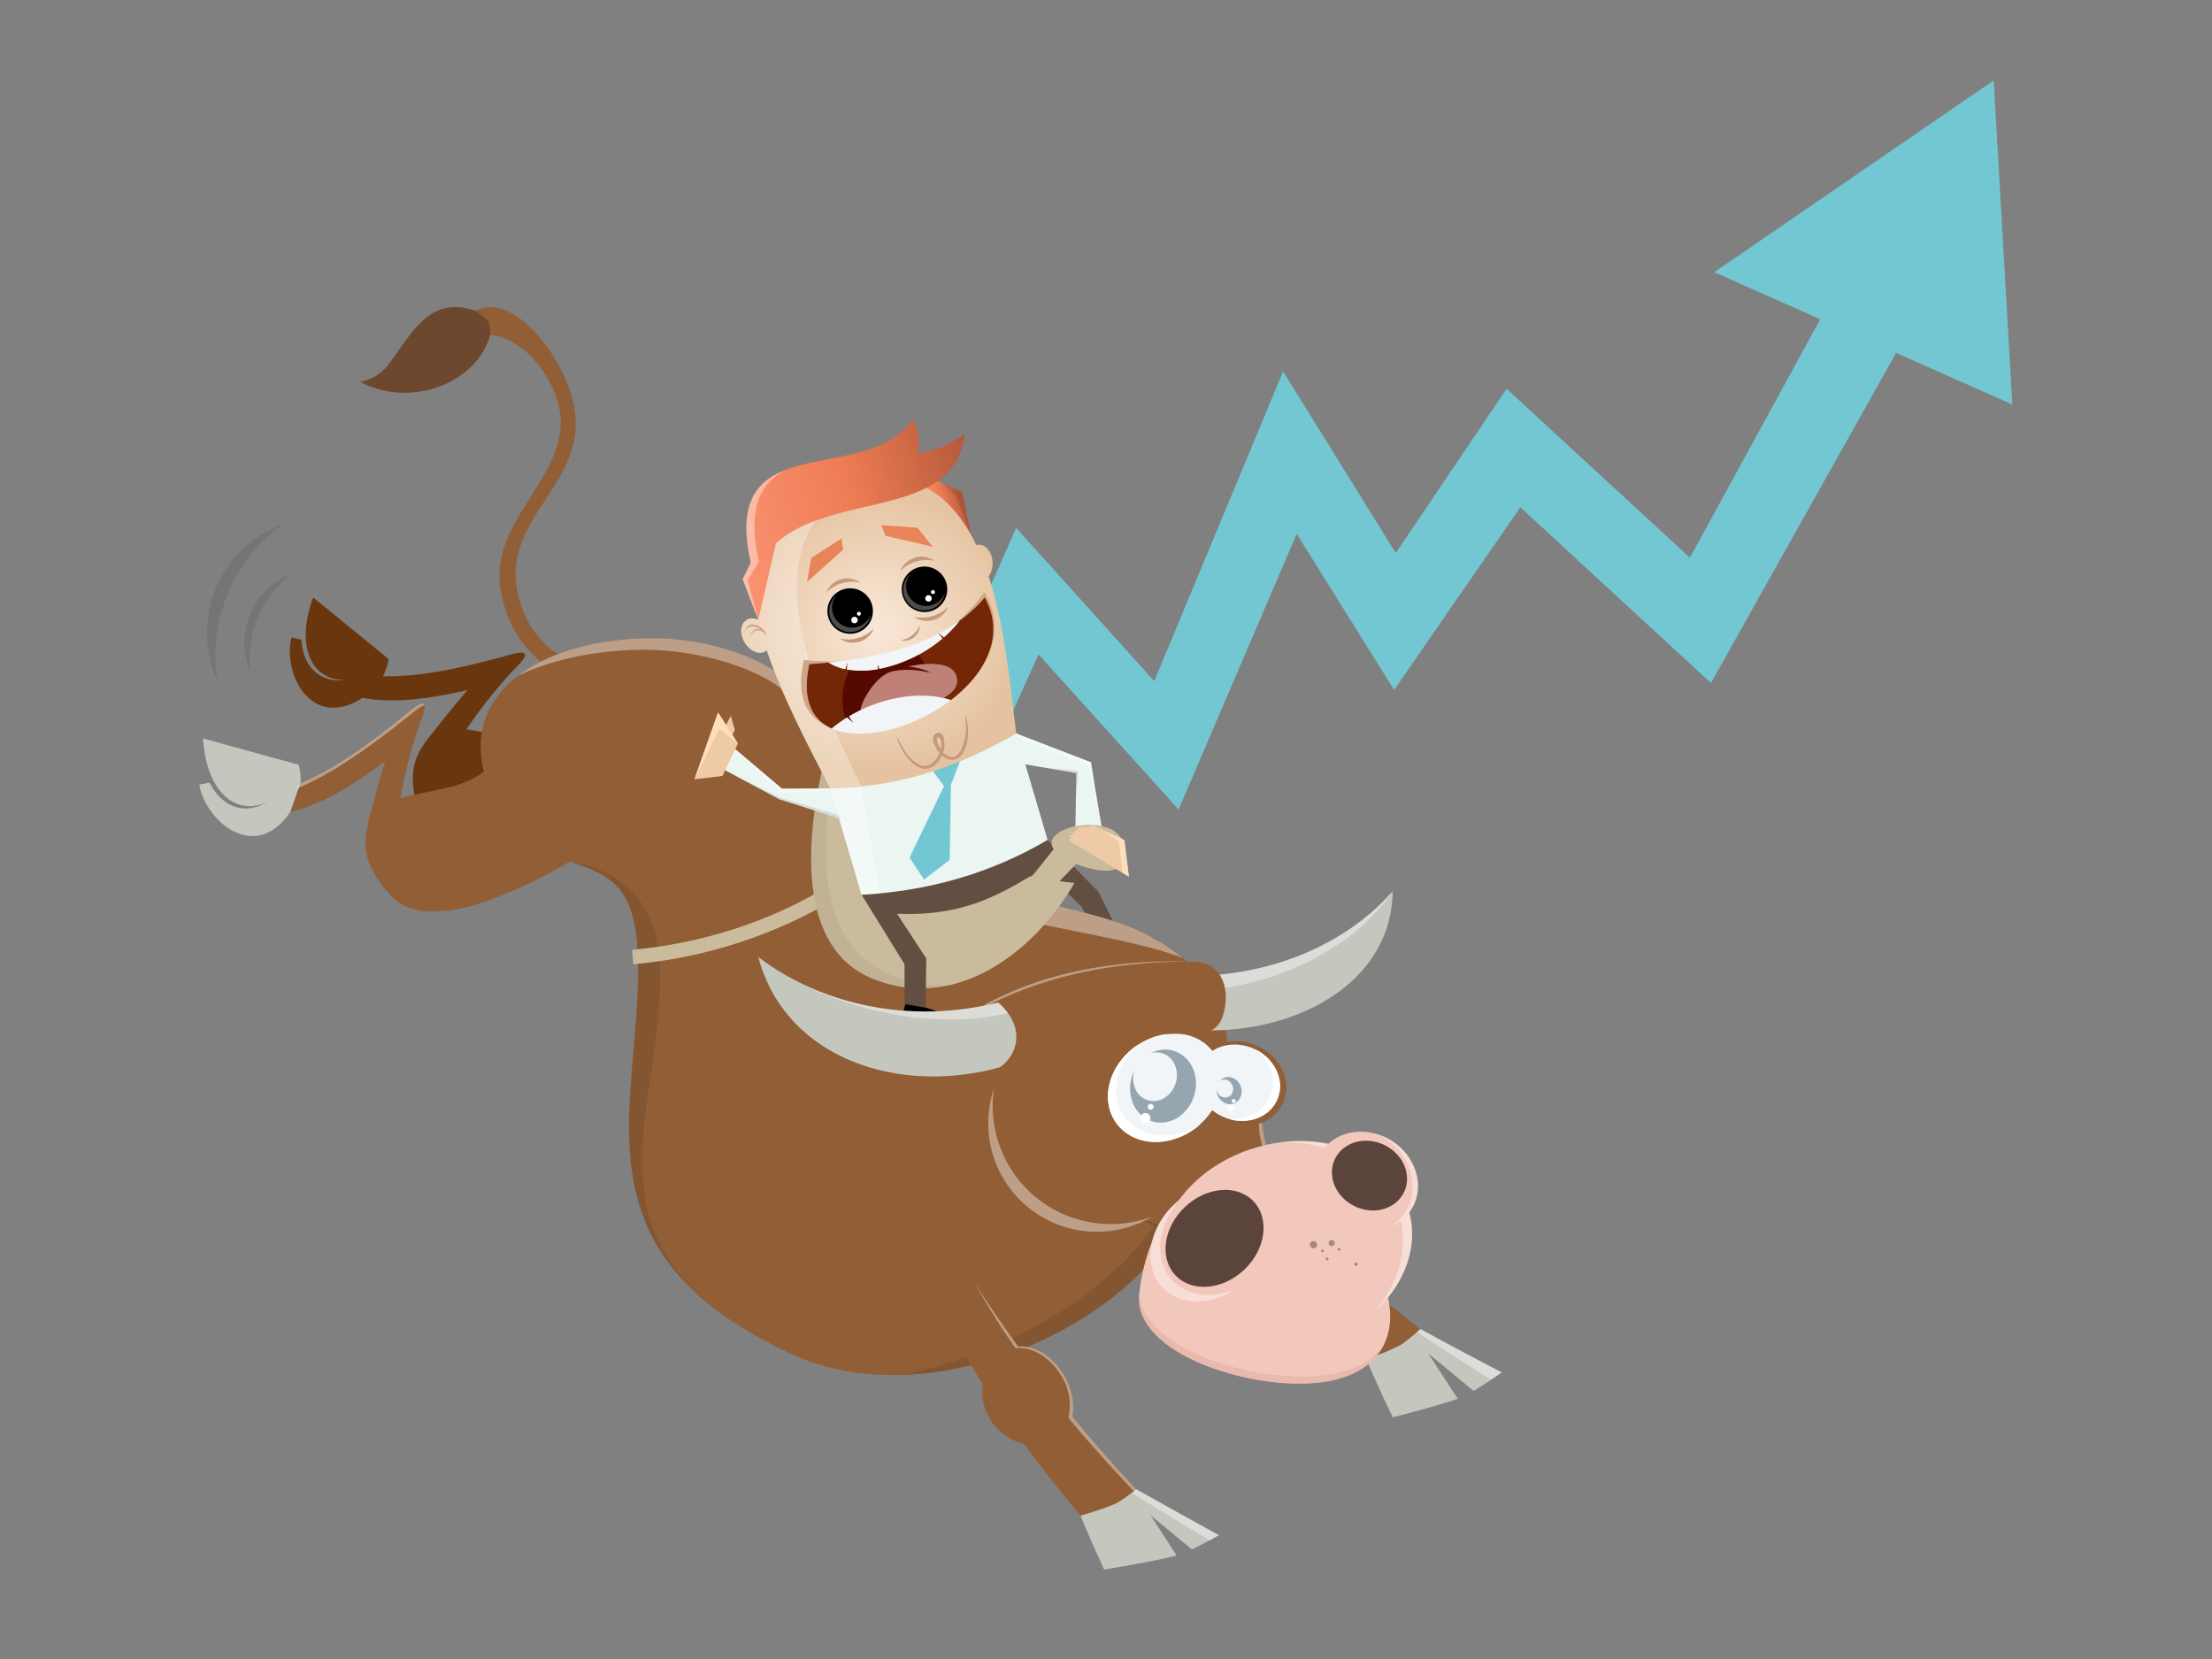 <svg xmlns="http://www.w3.org/2000/svg" xmlns:xlink="http://www.w3.org/1999/xlink" viewBox="0 0 1588 1191"><rect x="0" y="0" width="1588" height="1191" fill="#808080" stroke="none"/><defs><linearGradient id="a" x1="481.13" y1="404.03" x2="512.85" y2="404.03" gradientTransform="translate(87.11 116.26) rotate(-16.3)" gradientUnits="userSpaceOnUse"><stop offset="0" stop-color="#fa9271"/><stop offset="0.51" stop-color="#ed7c54"/><stop offset="1" stop-color="#b5593b"/></linearGradient><radialGradient id="b" cx="426.14" cy="474.53" r="101.8" gradientTransform="translate(87.11 116.26) rotate(-16.3)" gradientUnits="userSpaceOnUse"><stop offset="0" stop-color="#f9e8d8"/><stop offset="1" stop-color="#e5c3a0"/></radialGradient><linearGradient id="c" x1="344.09" y1="390.18" x2="526.49" y2="390.18" xlink:href="#a"/></defs><rect width="1588" height="1191" style="fill:#fff;opacity:0"/><polygon points="662.61 653.31 527.86 524.23 557.46 490.3 644.07 573.27 729.46 378.98 828.63 488.94 921.15 266.63 1002.01 397.03 1081.59 279.09 1213.19 400.37 1306.75 229.19 1230.66 195.41 1431.3 57.72 1444.64 290.39 1361.21 253.35 1228.28 490.33 1091.45 364.18 1000.83 495.31 930.92 383.24 846.11 581.15 745.55 469.83 662.61 653.31" style="fill:#73c7d2"/><path d="M772.69,555.05l-.76,45.05c4.77-5.15,11.35-6,19.63-3.3-2.85-14.09-8.35-49.57-8.35-49.57L729.59,526.6l-14.34,18.55Z" style="fill:#ebf5f2;fill-rule:evenodd"/><path d="M772.69,555.05l-.32,19,1.7-20.67-24.36-2.26Z" style="fill-rule:evenodd;opacity:0.1"/><path d="M781.23,549.66s7.48,33.05,10.33,47.14c-2.85-14.09-8.35-49.57-8.35-49.57L729.59,526.6l-1.43,1.85Z" style="fill:#fff;fill-rule:evenodd;opacity:0.4"/><path d="M807.12,678l-18.34-37.52L752.11,603l-13.56,10.64,38.15,37.53,19.64,38.91a17.57,17.57,0,0,0,7.72-4A10.46,10.46,0,0,0,807.12,678Z" style="fill:#634e42;fill-rule:evenodd"/><path d="M804.12,674.24c16.4-4.71,24.43-2.91,30.88,4.94-10.93,7.92-26.56,13.89-40.61,16.65-1.13-5-3-10.65-4.11-15.66Z" style="fill-rule:evenodd"/><path d="M433,611.53c6.36-14.28-14.42-29-13.29-45.42,1.77-25.77,2.23-20.76-8.68-43.34-22.85,17-46.63,5.2-76.12.79a339.92,339.92,0,0,1,35.79-44.67c1.34-1.41,7.36-7.12,6-9.39-.73-1.18-3.5-1.43-10,.38-31.94,8.84-63.36,16.24-91.93,15.62a32.62,32.62,0,0,0,4.16-12.43l-54.12-44.16c-13.78,37.69.9,60.58,23.76,59.11-17.47,2.73-31-8.12-32.16-28.77l-7.18-1.59c-4.19,16.93,3.2,42.68,22,49.12,9.08,3.12,20,.27,29.13-5.88,20.24,4.24,46.3,1.22,75.35-5.55-9.77,11.33-18.18,21.95-26.82,32.79-4.83,6.06-8.57,11.89-10.66,18.23-3.51,10.63-1.52,24.91,2.31,35.3h0c3.44,12.27,11.74,21.37,35.42,28.58S409.37,615.78,433,611.53Z" style="fill:#69360e;fill-rule:evenodd"/><path d="M816.49,667.74c-38.13-17.53-118.72-26.24-181.34-52.64-17.95-7.57-29.32-49-45.09-85.56-2.06-10.95-18.84-36.17-29.26-44.42-18.58-14.71-55.19-26.72-90.87-26.9-25-.13-49.06,3.72-69.23,11.33a50.11,50.11,0,0,1-4.82-3.3c-15.41-11.87-24.61-31.92-25.61-51.11-2.62-50.36,59.17-75.14,39-134.32-10-29.37-35.3-60.73-58-60.34a24.49,24.49,0,0,0-10.2,2.59c-31.51-10.8-44.09,13.73-61.41,37.58a32.71,32.71,0,0,1-20.91,13.42c33.46,18.48,82.69,3.17,93.16-33.7,14.74,1.09,32.91,13.58,44.46,37.47,26.29,54.35-40.37,86.85-37.71,137.9C359.85,438,370.59,461,388.28,475c-26,13-43,33.45-43.17,60.77a72.4,72.4,0,0,0,2.21,18.06c-15.15,12.3-36.82,12.89-59.9,19.22a345.72,345.72,0,0,1,15-56.38c.66-1.86,3.93-9.67,1.69-11.21-1.17-.8-3.86.11-9.21,4.49-26.13,21.39-52.38,41.23-79.26,52.42,0,0-5.76,7.58-6.7,10.57-.72,2.32-.42,9.73-.42,9.73,20.62-4.39,43.66-17.93,68-36.21C272,561,268.55,574.37,265,588c-2,7.64-3.1,14.62-2.44,21.39,1.11,11.36,8.85,23.84,16.7,32h0c8.26,10,19.74,15.09,44.79,12.06,22.77-2.76,62.92-21.4,85.18-35.05,22.57,8.72,46.06,12.54,48.52,64.29,5.07,106.9-53.6,213.92,111.12,289.64,98.69,45.37,242-20.8,277.12-97.09S915.19,713.11,816.49,667.74Z" style="fill:#915e36;fill-rule:evenodd"/><path d="M341.1,223.07c-31.51-10.8-44.09,13.73-61.41,37.58a32.71,32.71,0,0,1-20.91,13.42c33.46,18.48,82.69,3.17,93.16-33.7,0,0-.05-7-1.12-9C349.31,228.58,341.1,223.07,341.1,223.07Z" style="fill:#1a171b;fill-rule:evenodd;opacity:0.3"/><path d="M214.37,549l-68.63-18.88c2.66,40.81,25.78,56.11,46.49,45.32-15.17,9.74-32.21,5.18-41.83-13.58l-7.35,1.48c3.07,17.51,20.56,38.46,40.71,36.74,9.75-.83,18.76-8,24.74-17.47l7.12-20.3A33.32,33.32,0,0,0,214.37,549Z" style="fill:#c4c7be;fill-rule:evenodd"/><path d="M1031.46,963.63q-45.06-34.95-84.13-70.55c-.28-9.93-4.49-20.75-12.16-29.38-9.39-10.57-21.56-15.05-32.18-12.81q-33.19-33.14-61.41-66l-23.91,16.74q28.51,38.1,63,76.16a40.11,40.11,0,0,0,11,31.88c8.86,9.37,20.91,13.61,31.63,12.48q29.64,29.28,63,58Z" style="fill:#915e36;fill-rule:evenodd"/><path d="M1025.43,971.76,1058,998.6c8.75-5.29,20.11-13.35,20.1-13.37q-30.1-15.59-58.31-31.06s-9.26,7.92-12.76,10.39c-5.61,4-26.14,11.34-26.13,11.35q9.11,21.27,19,41.61s31.56-8,46.62-13.37Z" style="fill:#c4c7be;fill-rule:evenodd"/><path d="M1019.78,954.17l-2.63,2.22q25.86,16.93,53.3,34.15c4.37-3,7.64-5.3,7.64-5.31Q1048,969.65,1019.78,954.17Z" style="fill:#fff;fill-rule:evenodd;opacity:0.4"/><path d="M841.33,858.08c-27.24,59.25-109.21,113.36-195.6,129,84.54-1.86,173.6-53.94,200.23-111.87,19.55-42.53,38.81-88,34.93-127.82C874.55,783.58,858,821.74,841.33,858.08Z" style="fill-rule:evenodd;opacity:0.1"/><path d="M560.8,485.12c-18.58-14.71-55.19-26.72-90.87-26.9-38.59-.2-74.76,9-98.13,27,23.8-11.49,53.72-17.88,85.24-18.69,40-1,81.41,11.15,102.73,27,12,8.89,31.63,36.56,34.32,48.75,3.79,8.1,7.39,16.42,10.89,24.61-4.75-12-9.59-24.9-14.92-37.28C588,518.59,571.22,493.37,560.8,485.12ZM816.49,667.74c-38.13-17.53-118.72-26.24-181.34-52.64-7.61-3.21-14-12.52-20.12-25,10.19,22.94,20.24,41.6,32.54,46.35,69.15,26.66,156.75,34,201.34,51.22A143.21,143.21,0,0,0,816.49,667.74Z" style="fill:#fff;fill-rule:evenodd;opacity:0.4"/><path d="M304.7,506.35a1.66,1.66,0,0,0-.61-.93c-1.17-.8-3.86.11-9.21,4.49-26.13,21.39-52.38,41.23-79.26,52.42,0,0-1.38,1.82-2.9,4,28.48-12,56.4-32.75,84.2-55.13C300.54,508.32,303,506.84,304.7,506.35Z" style="fill:#fff;fill-rule:evenodd;opacity:0.4"/><path d="M473.53,691.43c-2.45-51.74-36.43-68.11-64.33-73,22.57,8.72,46.06,12.54,48.52,64.29,4.8,101.08-47.4,202.28,86.18,277C412,885.82,478.33,792.48,473.53,691.43Z" style="fill-rule:evenodd;opacity:0.1"/><path d="M668.56,610.47c-23.54-14.2-71.69-83.4-71.69-83.4-10.07,34-18.44,78.64-12.63,115.13C545,664,500.3,677.62,453.75,681.9l.95,10.31a342.92,342.92,0,0,0,131.72-39.39c5.56,22,17.32,40,38.48,49.11,57.86,25,115.43-14.87,146.44-68C771.34,634,691.13,624.09,668.56,610.47Z" style="fill:#cbbb9d"/><path d="M637.67,699.21c-54.6-23.61-49.71-103-34.87-163.81-3.71-5.14-5.93-8.33-5.93-8.33-17.45,59-29.83,149.84,28,174.86A90,90,0,0,0,682.65,707,94.69,94.69,0,0,1,637.67,699.21Z" style="fill-rule:evenodd;opacity:0.05"/><path d="M712.19,1021.06a39.24,39.24,0,0,0,23,15.47q21.78,29.78,46.69,58.78l43.67-15.91q-29.76-31-55.68-62.54c2-9.84-.61-22-7.72-32.45-8.27-12.19-20.24-18.71-31.18-17.77a945.65,945.65,0,0,1-53.85-82.79l-22.42,19.46a850.6,850.6,0,0,0,50.94,90.26A37.93,37.93,0,0,0,712.19,1021.06Z" style="fill:#915e36;fill-rule:evenodd"/><path d="M752.11,603c-.19-.64-133.55,39.37-133.55,39.37l30.8,49.8.07,43.59a17.62,17.62,0,0,0,8.68-.07,10.49,10.49,0,0,0,6.37-5.85l.46-41.77L644,656c42.79,1.64,67.9-10,97.31-28L758,619.19C755.42,612.64,753.22,606.76,752.11,603Z" style="fill:#634e42;fill-rule:evenodd"/><path d="M729.07,967.77c11.11-1,23.27,5.66,31.67,18.05a40.76,40.76,0,0,1,6.23,32c17,20.61,36.69,42.06,56.21,62.47l2.33-.85q-29.76-31-55.68-62.54c2-9.84-.61-22-7.72-32.45-8.27-12.19-20.24-18.71-31.18-17.77q-16.7-23-31.42-46C708.7,936.84,718.44,953.13,729.07,967.77Z" style="fill:#fff;fill-rule:evenodd;opacity:0.4"/><path d="M826,1087.87l29.63,24.42c9-4.28,19.42-10.11,19.4-10.15q-30.82-17-59.11-32.87s-9.65,7.11-13.3,9.27c-5.83,3.47-26.93,9.56-26.92,9.58q8.25,19.92,17,38.69c-.06-.07,38-6.19,52-10.14Z" style="fill:#c4c7be;fill-rule:evenodd"/><path d="M815.91,1069.27s-1.43,1.06-3.4,2.48q26.88,16.57,55.74,34.11c4-2.11,6.78-3.7,6.77-3.72Q844.2,1085.19,815.91,1069.27Z" style="fill:#fff;fill-rule:evenodd;opacity:0.4"/><polygon points="763.17 601.2 733.12 638.81 747.75 645.88 777.55 615.14 763.17 601.2" style="fill:#cbbb9d;fill-rule:evenodd"/><path d="M580.45,513.07l18,61.17,20.08,68.11c47.61-2.64,92.32-15.09,133.55-39.37l-20.33-68.93L714,473.7Z" style="fill:#ebf5f2;fill-rule:evenodd"/><polygon points="559.22 573.69 506.77 545.55 515.36 527.24 561.35 566.18 596.04 565.97 603.99 588.03 559.22 573.69" style="fill:#ebf5f2;fill-rule:evenodd"/><polygon points="559.81 572.43 530.46 558.26 559.22 573.69 603.99 588.03 603.07 585.49 559.81 572.43" style="fill-rule:evenodd;opacity:0.1"/><polygon points="596.55 567.37 596.04 565.97 561.35 566.18 515.36 527.24 561.48 569.4 596.55 567.37" style="fill:#fff;fill-rule:evenodd;opacity:0.4"/><path d="M596,566l22.52,76.38c4.48-.24,8.92-.58,13.35-1l-13.53-76.8Q607.42,565.74,596,566Z" style="fill:#fff;fill-rule:evenodd;opacity:0.4"/><polygon points="529.73 533.76 518.68 557.03 498.5 559.49 515.5 511.5 529.73 533.76" style="fill:#efcaa6;fill-rule:evenodd"/><polygon points="523.51 532.58 527.54 523.9 524.61 513.89 516.41 529.88 523.51 532.58" style="fill:#efcaa6;fill-rule:evenodd"/><path d="M665,723.5c16.32,5,22.07,10.86,23.22,21-13.49.69-29.85-2.81-43.14-8.15,1.78-4.81,3.3-10.56,5.08-15.37Z" style="fill-rule:evenodd"/><path d="M851.34,700.7c1.85,16.14,2.32,25.36,9.87,38.93,67.53,2.49,130.06-31.37,137.72-88.25a95.22,95.22,0,0,0,.84-11.5C966.29,678.05,911.79,701.44,851.34,700.7Z" style="fill:#c4c7be;fill-rule:evenodd"/><path d="M999.77,639.88c-33.48,38.17-88,61.56-148.43,60.82.44,3.86.81,7.31,1.21,10.53C912,710.94,972.07,681.27,999.77,639.88Z" style="fill:#fff;fill-rule:evenodd;opacity:0.4"/><path d="M862.83,819.51c-23.56-.83-24.22,44.92-34.66,69.3a141.21,141.21,0,0,0-10.37,40.55c-4,39.43,69.58,65.94,120.88,63.84s67.77-34.12,55.41-70S898.74,820.78,862.83,819.51Z" style="fill:#f2c8bd;fill-rule:evenodd"/><path d="M941,988.05c-51.73,2.19-125.71-23.8-122.66-62.79-.18,1.37-.36,2.74-.5,4.1-4,39.43,69.58,65.94,120.88,63.84,29.07-1.19,46.94-12,54.73-27.64C984.28,978.36,967.05,987,941,988.05Z" style="fill:#e0a498;fill-rule:evenodd;opacity:0.4"/><path d="M777.42,729.1a77.93,77.93,0,1,0,87.23,67.34A77.94,77.94,0,0,0,777.42,729.1Z" style="fill:#915e36;fill-rule:evenodd"/><path d="M800.22,719.08c-45.55,5.86-78,45.23-72.54,87.91s46.89,72.53,92.43,66.67,78-45.23,72.55-87.9S845.78,713.22,800.22,719.08Z" style="fill:#915e36;fill-rule:evenodd"/><path d="M904.32,789.83c-38.14,22.69-86.76,57.2-124.9,79.89,52.52-.9,74.83,26.2,89.81,60.11,26.12-17.64,51.15-58.47,77.26-76.11C906,844.09,907.52,817.09,904.32,789.83Z" style="fill:#915e36;fill-rule:evenodd"/><path d="M946.49,853.72c-40.52-9.63-39-36.63-42.17-63.89C901.35,819.62,906,844.09,946.49,853.72Z" style="fill:#fff;fill-rule:evenodd;opacity:0.4"/><path d="M902.52,823.54c-48.93,14-79.51,57.15-68.3,96.42s60,59.78,108.92,45.8,79.51-57.15,68.29-96.41S951.44,809.56,902.52,823.54Z" style="fill:#f2c8bd;fill-rule:evenodd"/><path d="M808.35,878.07a84.8,84.8,0,0,1-94.7-96.93A77.93,77.93,0,0,0,827.1,873.43,84.36,84.36,0,0,1,808.35,878.07Z" style="fill:#fff;fill-rule:evenodd;opacity:0.4"/><path d="M875.56,749.51c16.44-6.07,36.38,1.73,44.5,17.41s1.4,33.33-15,39.39-36.37-1.73-44.51-17.41S859.11,755.58,875.56,749.51Z" style="fill:#915e36;fill-rule:evenodd"/><path d="M835.29,736.9c-25,1.12-46.93,22.42-48.95,47.57S803,829.11,828,828s46.94-22.43,49-47.58S860.3,735.79,835.29,736.9Z" style="fill:#915e36;fill-rule:evenodd"/><path d="M875.78,751.73c14.8-5.46,32.74,1.56,40.06,15.67s1.25,30-13.55,35.45-32.74-1.55-40.06-15.67S861,757.19,875.78,751.73Z" style="fill:#f1f5f7;fill-rule:evenodd"/><path d="M895.78,801.56c16-5.79,22.6-22.54,14.75-37.38a33.05,33.05,0,0,0-9.21-10.76,32.44,32.44,0,0,1,14.52,14c7.31,14.12,1.25,30-13.55,35.45a31.77,31.77,0,0,1-19.26.68A33.71,33.71,0,0,0,895.78,801.56Z" style="fill:#fff;fill-rule:evenodd"/><path d="M840.82,742c-22.43,1.1-42.66,19.41-45.17,40.87s13.66,38,36.09,36.88,42.66-19.41,45.17-40.87S863.25,740.9,840.82,742Z" style="fill:#f1f5f7;fill-rule:evenodd"/><path d="M795.65,782.87c1.54-13.18,9.76-25.16,21.06-32.7-8.17,7.39-13.86,17.34-15.11,28.07-2.51,21.47,13.66,38,36.08,36.88A47.9,47.9,0,0,0,861.79,807a48.89,48.89,0,0,1-30,12.8C809.31,820.85,793.15,804.33,795.65,782.87Z" style="fill:#fff;fill-rule:evenodd"/><path d="M873.34,782a10.7,10.7,0,0,0,3.46,8.14c3.92,3.58,9.61,3.26,12.68-.72s2.39-10.11-1.53-13.7-9.39-3.27-12.51.49a5.73,5.73,0,0,1,7.55.44,6.89,6.89,0,0,1,1,9.12,5.67,5.67,0,0,1-8.45.48A7.11,7.11,0,0,1,873.34,782Z" style="fill:#95a6b1;fill-rule:evenodd"/><path d="M814.35,768.41a28.91,28.91,0,0,0-1,23.62c5.3,12.77,19.28,17.62,31.2,10.82s17.29-22.68,12-35.46C851.3,754.87,837.78,750,826,756.18c7.09-2.19,14.5,1.21,17.57,8.6a19.35,19.35,0,0,1-8,23.61c-8,4.53-17.25,1.3-20.78-7.21A18.94,18.94,0,0,1,814.35,768.41Z" style="fill:#95a6b1;fill-rule:evenodd"/><path d="M984.56,813.16c20.39,4,35.27,22.72,33.23,41.82s-20.24,31.34-40.63,27.35-35.28-22.73-33.24-41.82S964.17,809.16,984.56,813.16Z" style="fill:#f2c8bd;fill-rule:evenodd"/><path d="M982.78,819c14.9,1.07,27.14,13.14,27.34,26.93s-11.71,24.12-26.61,23S956.38,855.83,956.18,842,967.89,817.92,982.78,819Z" style="fill:#5b443b;fill-rule:evenodd"/><path d="M953.05,902.83a1,1,0,0,1,.69,1.27,1,1,0,0,1-2-.57A1,1,0,0,1,953.05,902.83Z" style="fill:#a48a77"/><path d="M949.72,897.05a1,1,0,0,1,.66,1.21,1,1,0,1,1-.66-1.21Z" style="fill:#a48a77"/><path d="M943.7,891.11a2.56,2.56,0,1,1-3.18,1.74A2.55,2.55,0,0,1,943.7,891.11Z" style="fill:#a48a77"/><path d="M956.63,890.33a2.19,2.19,0,1,1-2.72,1.48A2.18,2.18,0,0,1,956.63,890.33Z" style="fill:#a48a77"/><path d="M974,906.41a1.23,1.23,0,1,1-1.53.84A1.23,1.23,0,0,1,974,906.41Z" style="fill:#a48a77"/><path d="M961.6,896a1,1,0,0,1,.69,1.26,1,1,0,1,1-2-.57A1,1,0,0,1,961.6,896Z" style="fill:#a48a77"/><path d="M842.67,864.93c-18.72,17.79-22.31,44.4-8,59.42s41,12.77,59.74-5,22.31-44.41,8-59.42S861.38,847.14,842.67,864.93Z" style="fill:#f2c8bd;fill-rule:evenodd"/><path d="M842.67,864.93a57.55,57.55,0,0,1,5.56-4.67c-17.54,18.25-20.5,44.28-6.32,59.2,10.84,11.4,28.66,13.12,45,5.89-17.83,12.06-39.8,12.11-52.26-1C820.36,909.33,824,882.72,842.67,864.93Z" style="fill:#fff;fill-rule:evenodd;opacity:0.4"/><path d="M850.58,866.57c-15.45,14.69-18.41,36.66-6.63,49.06s33.88,10.54,49.33-4.15,18.41-36.66,6.62-49.05S866,851.89,850.58,866.57Z" style="fill:#5b443b;fill-rule:evenodd"/><path d="M989.74,814.53c15.71,7.88,26,24.34,24.19,41.06a32.85,32.85,0,0,1-16.22,25.15,32.84,32.84,0,0,0,8.69-5c-.29.23-.57.47-.87.7,5.26,22.87-2.51,46.69-19.28,65.76,21.64-19.5,32.22-46.42,25.46-71.84-.06.07-.13.14-.19.22a30.5,30.5,0,0,0,6.27-15.64C1019.66,837.54,1007.41,820.42,989.74,814.53Z" style="fill:#fff;opacity:0.4"/><path d="M950.92,824a30.86,30.86,0,0,1,2.68-2.8,105.35,105.35,0,0,0-34-1.12A106.92,106.92,0,0,1,950.92,824Z" style="fill:#fff;opacity:0.4"/><path d="M825.73,792.51a2.06,2.06,0,1,1-1.7,2.36,2.06,2.06,0,0,1,1.7-2.36Zm-4,6.58a3.56,3.56,0,1,1-2.94,4.08A3.56,3.56,0,0,1,821.75,799.09Z" style="fill:#fff;fill-rule:evenodd"/><path d="M885.43,789a1.35,1.35,0,1,1-1.11,1.56,1.35,1.35,0,0,1,1.11-1.56Zm-2.61,4.31a2.33,2.33,0,1,1,.76,4.6,2.33,2.33,0,0,1-.76-4.6Z" style="fill:#fff;fill-rule:evenodd"/><path d="M856.47,690.26C806,688.83,755,696.12,710.23,719.57c-17.76,9.3-16.62,27.46-7.51,40s19.78,17,33.62,9.81a238.72,238.72,0,0,1,117.55-27.19c15.59.38,22.81-3.63,25.47-19S876.52,690.81,856.47,690.26Z" style="fill:#915e36;fill-rule:evenodd"/><path d="M707.49,722.77c45.5-23.85,96.89-32.54,148.28-32.53-50.26-1.34-101,6-145.54,29.33a27.76,27.76,0,0,0-9.49,7.8A34,34,0,0,1,707.49,722.77Z" style="fill:#fff;fill-rule:evenodd;opacity:0.4"/><path d="M716.61,719.74c19.66,17.18,14.5,37.18,1.2,46.47-69.5,19.22-144.5-3.91-169.22-66.42A121.83,121.83,0,0,1,544.33,687C590.39,722,654,735.27,716.61,719.74Z" style="fill:#c4c7be;fill-rule:evenodd"/><path d="M723.6,727.3a45.72,45.72,0,0,0-7-7.56c-56.76,14.07-114.29,4.53-158.86-23.47C603,724.83,667.52,740,723.6,727.3Z" style="fill:#fff;fill-rule:evenodd;opacity:0.4"/><path d="M831.66,879.33a70,70,0,0,0-9.37-3.27l-1.25.6a76.73,76.73,0,0,1,9.55,4.8C830.93,880.74,831.29,880,831.66,879.33Z" style="fill:#5b443b;fill-rule:evenodd;opacity:0.4"/><path d="M791.93,593.26c14.31,3.59,17.67,14.78,15.1,23.12s-10.11,10.71-24.42,7.12-30-11.77-27.41-20.11S777.62,589.67,791.93,593.26Z" style="fill:#cbbb9d;fill-rule:evenodd"/><polygon points="807.23 603.14 783.91 592.2 766.77 603.12 810.4 629.38 807.23 603.14" style="fill:#efcaa6;fill-rule:evenodd"/><polygon points="803.18 603.98 791.47 595.75 807.23 603.14 810.4 629.38 805.92 626.68 803.18 603.98" style="fill:#ffdeba;fill-rule:evenodd"/><polygon points="784.69 593.83 775.12 593.88 767.3 600.79 781.15 602.9 784.69 593.83" style="fill:#efcaa6;fill-rule:evenodd"/><path d="M210.29,411.6a52.63,52.63,0,0,0-30.2,71.11,74.18,74.18,0,0,1,30.2-71.11Z" style="fill:#1a171b;fill-rule:evenodd;opacity:0.1"/><path d="M203.35,376.23a82.8,82.8,0,0,0-47.5,111.86,118,118,0,0,1-1.24-17A116.47,116.47,0,0,1,203.35,376.23Z" style="fill:#1a171b;fill-rule:evenodd;opacity:0.1"/><polygon points="677.73 564.32 667.85 550.9 689.15 546.5 682.65 563.48 681.75 617.33 663.38 631.48 652.95 615.69 677.73 564.32" style="fill:#73c7d2;fill-rule:evenodd"/><polygon points="529.73 533.76 515.5 511.5 498.5 559.49 516.41 523.24 529.73 533.76" style="fill:#ffdeba;fill-rule:evenodd"/><polygon points="655.53 345.98 667.16 342.58 690.68 353.17 697.04 383.9 655.53 345.98" style="fill-rule:evenodd;fill:url(#a)"/><polygon points="675.51 346.34 686.2 356.08 697.04 383.9 690.68 353.17 675.51 346.34" style="fill-rule:evenodd;opacity:0.1"/><path d="M709.11,394.24c-2.38-2.79-5.44-3.74-8.26-3-17.64-36.71-47.38-59.77-100.61-44.21-55.69,16.28-65.81,53.18-55.9,98h0c-5.8-2.78-11.21,0-12.08,6.22s3.14,13.51,8.94,16.3c3.55,1.71,7,1.32,9.26-.67,10.54,31.68,28.35,66,45.58,99.1a254.19,254.19,0,0,0,62.79-9c25.13-6.85,48.24-17.47,70.76-30.4-4.28-33-7.89-76.37-19.85-112.9.22-.29.43-.59.63-.91C713.75,407.32,713.19,399,709.11,394.24Z" style="fill-rule:evenodd;fill:url(#b)"/><polygon points="582.38 400.58 604.18 386.45 605.25 394.66 579.34 417.87 582.38 400.58" style="fill:#e9845a;fill-rule:evenodd"/><polygon points="658.64 378.85 632.73 376.95 635.75 384.66 669.63 392.53 658.64 378.85" style="fill:#e9845a;fill-rule:evenodd"/><path d="M660.39,448.59a11.21,11.21,0,0,1-13.83,11.08,18.49,18.49,0,0,0,2.15-.49A18.05,18.05,0,0,0,660.39,448.59Z" style="fill:#c5997c;fill-rule:evenodd"/><path d="M660.39,448.59a28.56,28.56,0,0,1-6.48,7.28,25.78,25.78,0,0,1-7.35,3.8,18.49,18.49,0,0,0,2.15-.49A18.05,18.05,0,0,0,660.39,448.59Z" style="fill:#fff;fill-rule:evenodd;opacity:0.3"/><path d="M643.57,528c3.76,7.77,8,16.58,16.39,20.92,6,3.1,10.8-1.3,13.51-6.24.37-.69.71-1.39,1-2.11l-.42-.49c-2-2.54-7.07-10.83-2.11-13.41,7.09-3.69,6.53,10.32,5.32,13.48a11.46,11.46,0,0,0,4.31,3c6.47,2.39,9.53-6.82,10.61-10.88,1.8-6.75,1.62-12.38.53-19,3.84,6.76,3.72,30.87-8.71,32.16a8.87,8.87,0,0,1-4.8-1,13.72,13.72,0,0,1-2.94-2c-.21.42-.44.82-.67,1.23-1.7,2.92-4.16,6-7.5,7.42-7.16,3.14-14-3.3-17.42-8.17s-5.86-9.28-7.11-14.88Zm31.82,9.8a10.3,10.3,0,0,0-.15-6.61c-1.53-3.48-3-2.13-2.46.93A15.14,15.14,0,0,0,675.39,537.77Z" style="fill:#c5997c;fill-rule:evenodd"/><path d="M659,325.93c1.73-7,.83-15.23-3.61-25.23C622.14,350.79,516.28,303.79,539,403.93l-5.86,11.78L544.34,445l12.78-55.13c42-37.18,129.13-16.95,135.48-78.73C684.26,318.47,672.35,322.76,659,325.93Z" style="fill-rule:evenodd;fill:url(#c)"/><path d="M544.85,403.35c-8.76-38.59,1.12-56.15,18.31-65.68C542.45,346,529.51,362.1,539,403.93l-5.86,11.78L544.34,445l-7.61-28.54Z" style="fill:#fff;fill-rule:evenodd;opacity:0.4"/><path d="M585,374c-10.34,3.87-19.91,8.85-27.88,15.89L544.34,445h0c-5.8-2.78-11.21,0-12.08,6.22s3.14,13.51,8.94,16.3c3.55,1.71,7,1.32,9.26-.67,10.54,31.68,28.35,66,45.58,99.1,7.61-.13,15.08-.6,22.41-1.37C582.5,492.26,554.81,420.47,585,374Z" style="fill:#fff;fill-rule:evenodd;opacity:0.3"/><path d="M550.42,456.64c-2.87-5-10.2-6.06-11.59.94,0-.23,0-.47,0-.7.43-3.88,3.76-6.77,7.58-4.88-4.35-3.31-11-3.18-12.53,3.19C536.47,442.33,549.57,450,550.42,456.64Z" style="fill:#d0a486;fill-rule:evenodd"/><path d="M581,476.82c-5.16,23.32.89,37.46,12.78,44.48-14.63-6.56-22.64-21.48-16.72-47.38l0-.11a237.19,237.19,0,0,0,24.75,1.07q-10.15,1.19-20.81,1.84Z" style="fill:#d0a486"/><path d="M684.61,448.55a121.43,121.43,0,0,0,22.11-23.33c10.44,17.47,8.88,34.65.34,49.7,7.41-14.12,8.71-30-.13-46A104.05,104.05,0,0,1,684.61,448.55Z" style="fill:#d0a486"/><path d="M706.93,428.94q-2.89,3.4-6.06,6.52a105.74,105.74,0,0,1-12,10.16h0a81.9,81.9,0,0,1-11.22,11.86l-3.51-2.76-.33.17,2.78,3.5a101.49,101.49,0,0,1-45.16,21.78l-1.64-3.81.69,4a62.83,62.83,0,0,1-22.43.26l.5-5.56-1.79,5.32a36.92,36.92,0,0,1-11.88-4.73q-6.83.66-13.86,1.1l0,.1c-5.63,25.43,2.08,39.94,16.15,46.21h0a100.19,100.19,0,0,1,11-7.92l4.83,4.25-3.55-5c23.93-14.41,52.77-18.54,73.1-11.73a98.11,98.11,0,0,0,16.75-16h0C712.88,469.87,718.31,449.55,706.93,428.94Z" style="fill:#732706"/><path d="M659.33,470.06a98.4,98.4,0,0,1-27.93,10.11l-1.64-3.81.69,4a64.47,64.47,0,0,1-20.5.58,47.46,47.46,0,0,0-4.77,27.22,42.77,42.77,0,0,0,1.72,7.77l1.25-.79,4.83,4.25-3.55-5c18.62-11.22,40.21-16.2,58.45-14.65a46.05,46.05,0,0,0-.18-9.81A37.39,37.39,0,0,0,659.33,470.06Z" style="fill:#550900"/><path d="M662.7,476.85a75.37,75.37,0,0,0-10.63,1.69c6.41.69,12.22,2.22,16.53,4.67-8.18-2.19-18.56-3.33-27.75-1.28-12.43,2.77-23,22.79-23,27.68-.07,7.85,19.14-1.29,38-2.79s31.24-9.72,31.31-17.57S681.6,475.36,662.7,476.85Z" style="fill:#be8077"/><path d="M609.43,514.33l3.55,5-4.83-4.25a100.19,100.19,0,0,0-11,7.92,42.35,42.35,0,0,0,11,3.1h0c22,3.33,52.08-6.54,74.42-23.52C662.2,495.79,633.36,499.92,609.43,514.33Z" style="fill:#f1f5f7"/><path d="M597.61,475.35l-2.76.27a36.92,36.92,0,0,0,11.88,4.73l1.79-5.32-.5,5.56a62.83,62.83,0,0,0,22.43-.26l-.69-4,1.64,3.81a101.49,101.49,0,0,0,45.16-21.78l-2.78-3.5C652.56,466,626.59,472.31,597.61,475.35Z" style="fill:#f1f5f7"/><path d="M674.11,454.72l3.51,2.76a81.9,81.9,0,0,0,11.22-11.86A120.39,120.39,0,0,1,674.11,454.72Z" style="fill:#f1f5f7"/><path d="M605.74,423A16.33,16.33,0,1,0,626,434.09,16.34,16.34,0,0,0,605.74,423Z" style="fill-rule:evenodd"/><path d="M615.66,450a14.31,14.31,0,0,1-15.35-22.47,15,15,0,1,0,24.8,13.58A14.29,14.29,0,0,1,615.66,450Z" style="fill:#fff;fill-rule:evenodd;opacity:0.3"/><path d="M616.5,439.18a1.41,1.41,0,1,0,1.52,1.28A1.4,1.4,0,0,0,616.5,439.18Z" style="fill:#fff;fill-rule:evenodd"/><path d="M613.23,442.83a2.31,2.31,0,1,0,2.51,2.11A2.32,2.32,0,0,0,613.23,442.83Z" style="fill:#fff;fill-rule:evenodd"/><path d="M659.11,407.4a16.33,16.33,0,1,0,20.25,11.09A16.33,16.33,0,0,0,659.11,407.4Z" style="fill-rule:evenodd"/><path d="M669.64,423.65a1.39,1.39,0,0,0-1.28,1.52,1.41,1.41,0,1,0,1.28-1.52Z" style="fill:#fff;fill-rule:evenodd"/><path d="M666.37,427.3a2.31,2.31,0,1,0,2.51,2.1A2.31,2.31,0,0,0,666.37,427.3Z" style="fill:#fff;fill-rule:evenodd"/><path d="M668.8,434.47A14.32,14.32,0,0,1,653.45,412a15,15,0,1,0,24.8,13.58A14.33,14.33,0,0,1,668.8,434.47Z" style="fill:#fff;fill-rule:evenodd;opacity:0.3"/><path d="M616,458a26.31,26.31,0,0,1-13.25.39,16.32,16.32,0,0,0,24.62-7.2A26.26,26.26,0,0,1,616,458Z" style="fill:#c5997c;fill-rule:evenodd"/><path d="M669.33,442.37a26.2,26.2,0,0,1-13.25.4,16.32,16.32,0,0,0,24.62-7.2A26.09,26.09,0,0,1,669.33,442.37Z" style="fill:#c5997c;fill-rule:evenodd"/><path d="M657.84,403.06a26.08,26.08,0,0,1,13.25-.39,16.31,16.31,0,0,0-24.63,7.19A26.13,26.13,0,0,1,657.84,403.06Z" style="fill:#c5997c;fill-rule:evenodd"/><path d="M604.47,418.66a26.08,26.08,0,0,1,13.25-.39,16.32,16.32,0,0,0-24.62,7.2A26.11,26.11,0,0,1,604.47,418.66Z" style="fill:#c5997c;fill-rule:evenodd"/></svg>